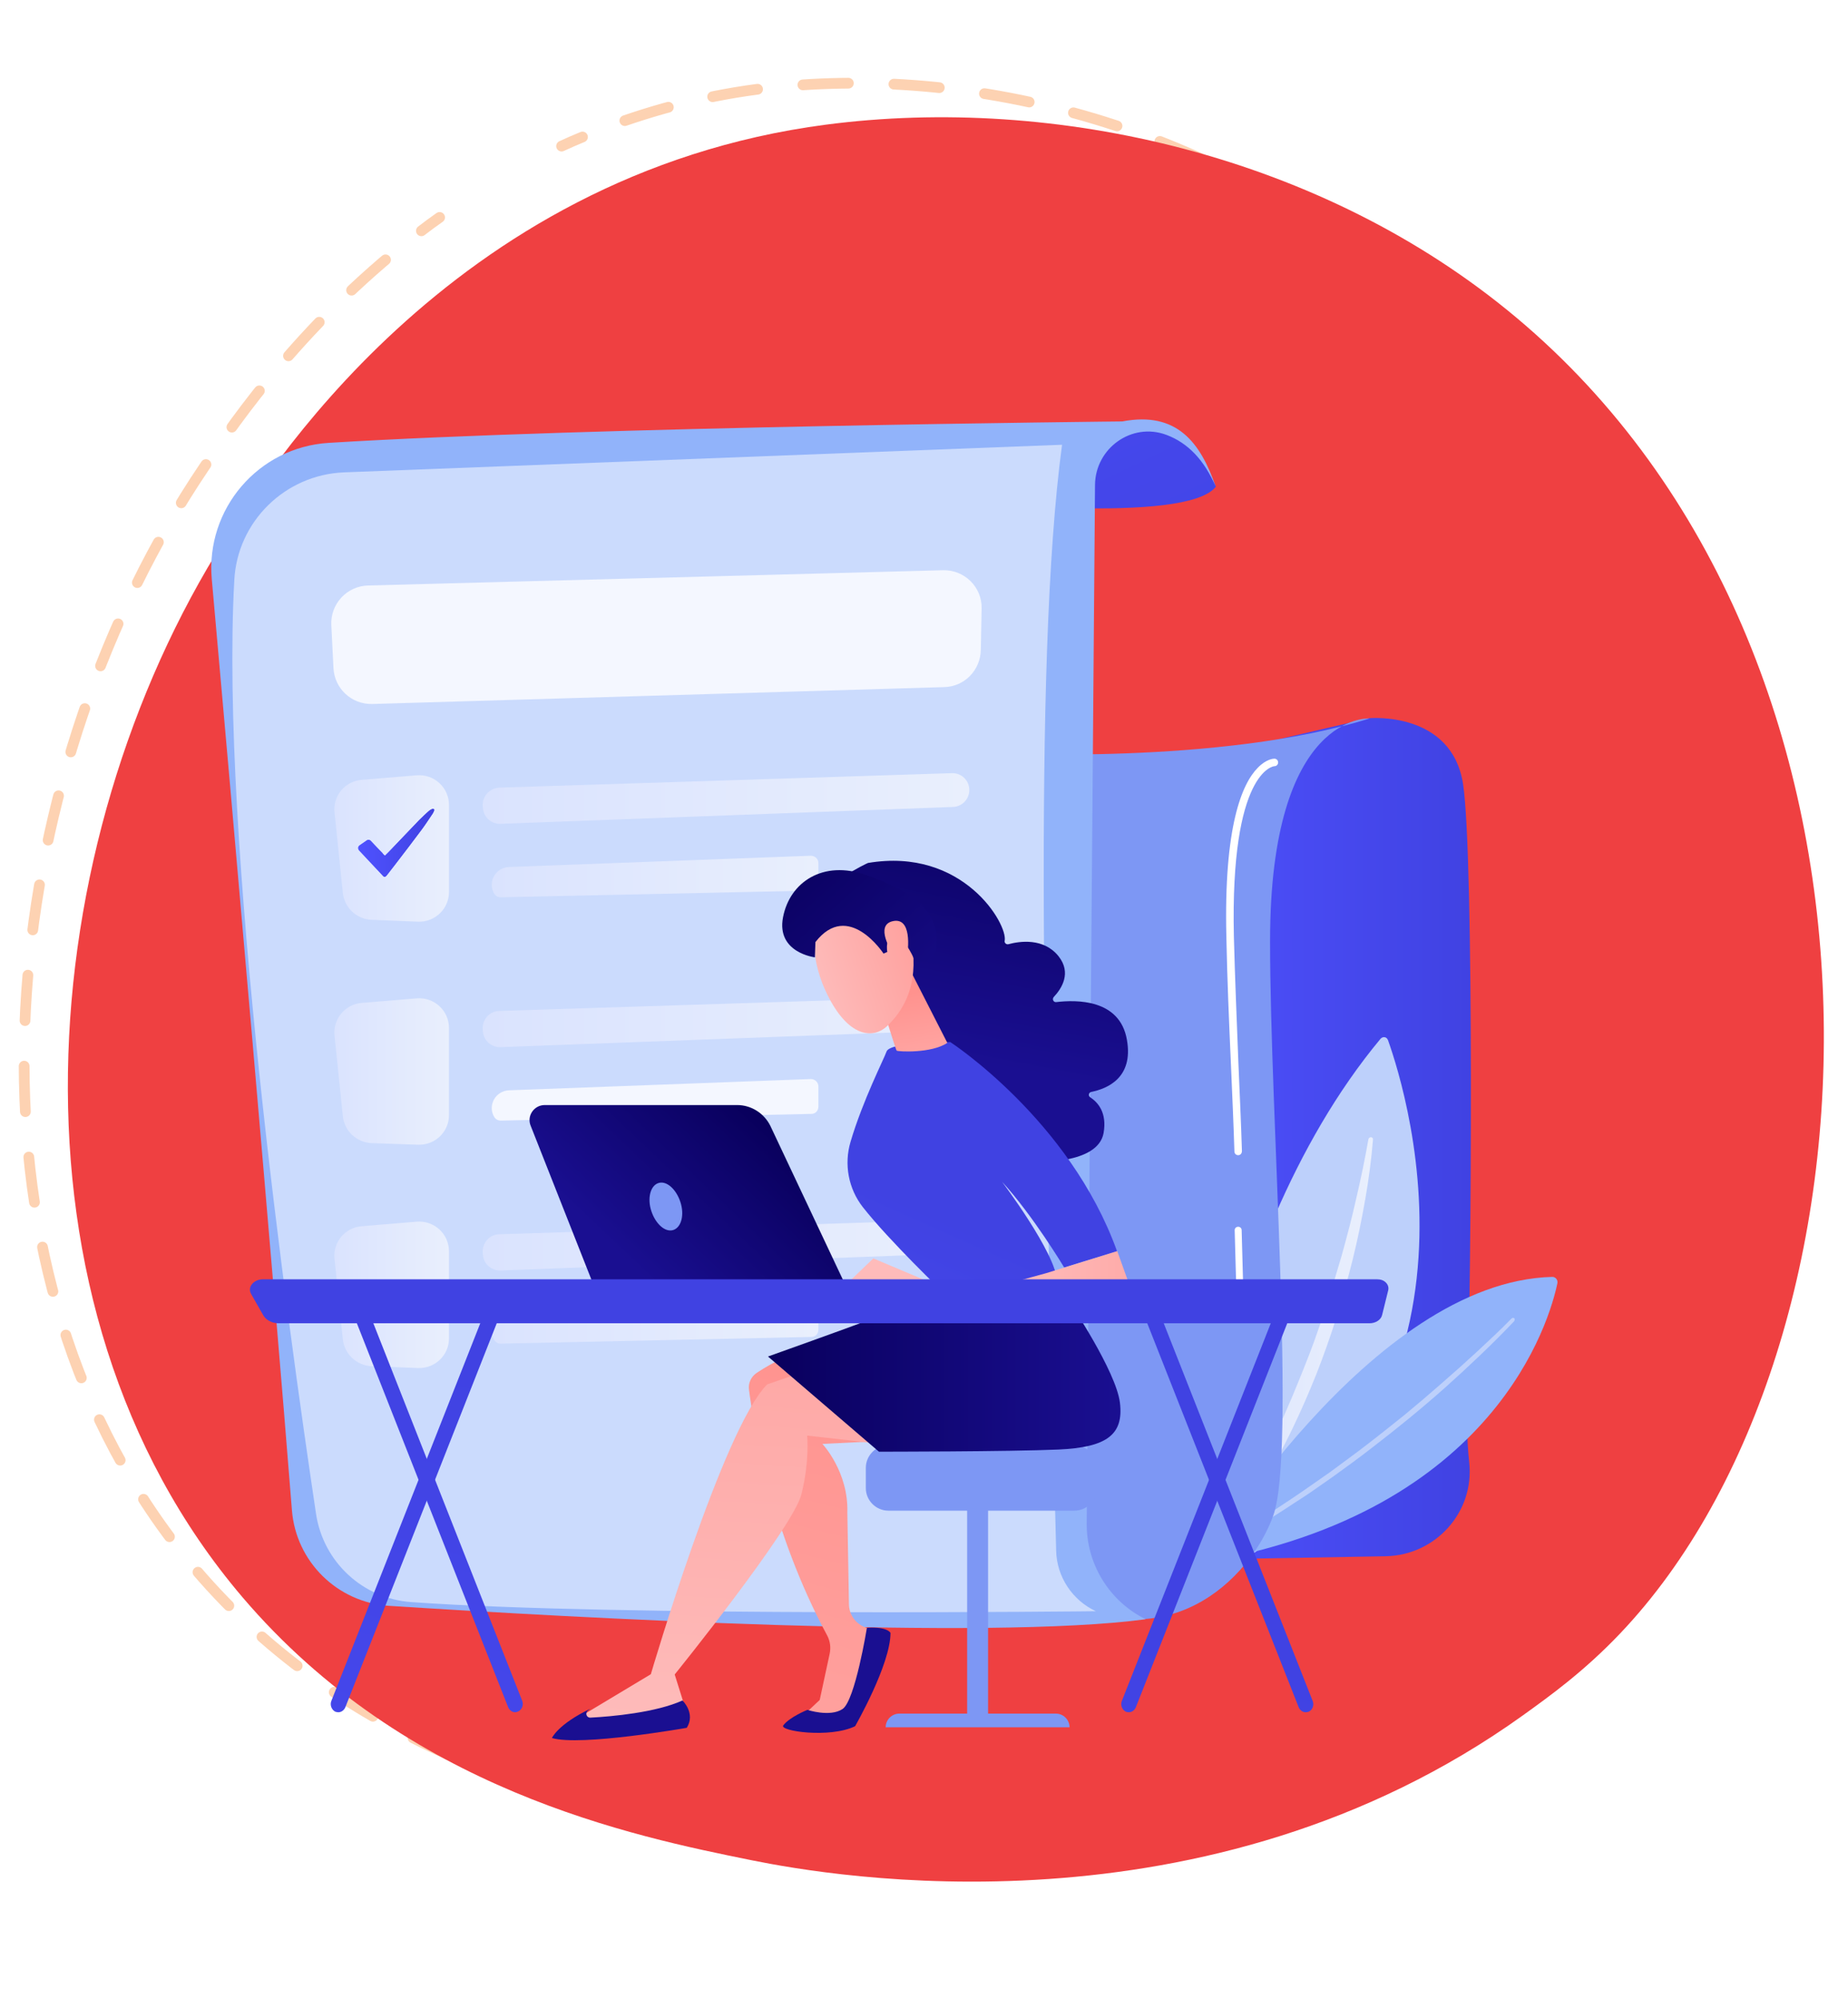 <?xml version="1.0" encoding="utf-8"?>
<!-- Generator: Adobe Illustrator 25.2.1, SVG Export Plug-In . SVG Version: 6.00 Build 0)  -->
<svg version="1.1" id="Capa_1" xmlns="http://www.w3.org/2000/svg" xmlns:xlink="http://www.w3.org/1999/xlink" x="0px" y="0px"
	 viewBox="0 0 689.4 745.6" style="enable-background:new 0 0 689.4 745.6;" xml:space="preserve">
<style type="text/css">
	.st0{fill:none;stroke:#FDD2B2;stroke-width:4;stroke-linecap:round;stroke-miterlimit:10;}
	.st1{fill:none;stroke:#FDD2B2;stroke-width:4;stroke-linecap:round;stroke-miterlimit:10;stroke-dasharray:16.988,16.988;}
	.st2{fill:#EF4041;}
	.st3{fill:url(#SVGID_1_);}
	.st4{fill:#BDD0FB;}
	.st5{fill:url(#SVGID_2_);}
	.st6{fill:#91B3FA;}
	.st7{fill:#7D97F4;}
	.st8{fill:url(#SVGID_3_);}
	.st9{filter:url(#Adobe_OpacityMaskFilter);}
	.st10{filter:url(#Adobe_OpacityMaskFilter_1_);}
	.st11{mask:url(#SVGID_4_);fill:url(#SVGID_5_);}
	.st12{opacity:0.53;fill:url(#SVGID_6_);}
	.st13{fill:url(#SVGID_7_);}
	.st14{fill:url(#SVGID_8_);}
	.st15{fill:url(#SVGID_9_);}
	.st16{fill:url(#SVGID_10_);}
	.st17{fill:url(#SVGID_11_);}
	.st18{fill:url(#SVGID_12_);}
	.st19{fill:url(#SVGID_13_);}
	.st20{opacity:0.78;fill:#FFFFFF;}
	.st21{fill:url(#SVGID_14_);}
	.st22{fill:url(#SVGID_15_);}
	.st23{fill:url(#SVGID_16_);}
	.st24{fill:#FFFFFF;}
	.st25{fill:url(#SVGID_17_);}
	.st26{fill:url(#SVGID_18_);}
	.st27{fill:url(#SVGID_19_);}
	.st28{fill:url(#SVGID_20_);}
	.st29{fill:url(#SVGID_21_);}
	.st30{fill:url(#SVGID_22_);}
	.st31{fill:url(#SVGID_23_);}
	.st32{fill:url(#SVGID_24_);}
	.st33{fill:url(#SVGID_25_);}
	.st34{fill:url(#SVGID_26_);}
	.st35{fill:url(#SVGID_27_);}
	.st36{fill:url(#SVGID_28_);}
	.st37{fill:url(#SVGID_29_);}
	.st38{fill:url(#SVGID_30_);}
	.st39{fill:url(#SVGID_31_);}
	.st40{fill:url(#SVGID_32_);}
	.st41{fill:url(#SVGID_33_);}
	.st42{fill:url(#SVGID_34_);}
	.st43{fill:url(#SVGID_35_);}
</style>
<g>
	<g>
		<g>
			<path class="st0" d="M209.5,54.5c2.6-1.2,5.1-2.3,7.8-3.4"/>
			<path class="st1" d="M233.1,45c18.9-6.5,39.4-11.2,61.7-13c80.9-6.7,173.2,21,237.6,85.2c135.2,134.7,110.8,390.4,9.2,492.2
				c-13.4,13.4-25.9,21.9-35.7,28.6c-115.6,78.5-245.5,46.5-273,38.9C192.2,665.7,113.6,644,60,568.8C-21,455,2.1,284.1,76,174.5
				c7.4-10.9,32-49,74.5-83.1"/>
			<path class="st0" d="M157.2,86.1c2.2-1.7,4.5-3.4,6.8-5"/>
		</g>
	</g>
	<path class="st2" d="M604.4,609.3c-13.5,14.2-26.2,23.3-36.2,30.5c-118.2,84.8-258.1,60.1-287.8,54.1
		c-43.9-8.9-128.7-26.1-190.1-98.3C-2.5,486.4,12,314.5,84,201c13.2-20.8,82.7-136,224.1-154.5c85.6-11.2,185.3,11.4,257.5,71.9
		C717.2,245.4,706.4,502,604.4,609.3z"/>
	<g>
		<g>
			<linearGradient id="SVGID_1_" gradientUnits="userSpaceOnUse" x1="431.267" y1="424.893" x2="548.725" y2="424.893">
				<stop  offset="0" style="stop-color:#4F52FF"/>
				<stop  offset="1" style="stop-color:#4042E2"/>
			</linearGradient>
			<path class="st3" d="M464.8,278.6l46-10.7c0,0,30.8-2.8,35,24.6c4.2,27.4,3,189.5,1.7,222.9c-0.4,11-0.4,21.2,0.6,30.1
				c2,18.5-12.5,34.6-31.1,35l-85.7,1.5L464.8,278.6z"/>
			<g>
				<path class="st4" d="M440.4,595.1c0,0,9.2-129,74.6-207.6c0.9-1,2.3-0.8,2.8,0.5C524.9,407.9,565,536,440.4,595.1z"/>
				<linearGradient id="SVGID_2_" gradientUnits="userSpaceOnUse" x1="442.912" y1="506.782" x2="512.155" y2="506.782">
					<stop  offset="0" style="stop-color:#DAE3FE"/>
					<stop  offset="1" style="stop-color:#E9EFFD"/>
				</linearGradient>
				<path class="st5" d="M512.2,425c-0.6,7.5-1.6,15-2.9,22.4c-1.3,7.4-2.8,14.8-4.6,22.1c-3.6,14.6-8.1,29-13.6,43
					c-2.8,7-5.8,13.9-9.1,20.7c-1.6,3.4-3.4,6.7-5.1,10.1c-1.8,3.3-3.6,6.6-5.6,9.8c-7.7,13-16.6,25.2-26.9,36.2
					c-0.3,0.3-0.8,0.3-1.1,0c-0.3-0.3-0.3-0.8-0.1-1.1l0,0c9.1-11.8,17.3-24.2,24.4-37.3c1.8-3.2,3.5-6.6,5.2-9.8
					c1.6-3.3,3.3-6.6,4.8-10c0.8-1.7,1.6-3.4,2.3-5.1l2.2-5.1c0.7-1.7,1.4-3.4,2.1-5.1c0.7-1.7,1.4-3.4,2.1-5.2
					c1.4-3.4,2.7-6.9,4-10.4c1.2-3.5,2.5-7,3.6-10.5c2.4-7,4.5-14.2,6.6-21.3c2-7.2,3.9-14.4,5.5-21.6c1.7-7.2,3.2-14.6,4.5-21.9
					l0,0c0.1-0.4,0.5-0.7,0.9-0.7C511.9,424.2,512.2,424.5,512.2,425z"/>
			</g>
			<g>
				<path class="st6" d="M449,582.8c0,0,62.3-104.8,130.1-106.5c1.2,0,2.1,1.1,1.9,2.3C578.2,492.2,558,564,449,582.8z"/>
				<path class="st4" d="M564.8,492.9c-4.1,4.3-8.3,8.5-12.6,12.6c-2.2,2-4.3,4.1-6.5,6.1c-2.2,2-4.4,4-6.6,6
					c-8.9,7.9-18.1,15.4-27.5,22.6c-4.7,3.7-9.5,7.1-14.3,10.6l-7.3,5.1c-1.2,0.8-2.4,1.7-3.7,2.5l-3.7,2.4
					c-9.9,6.6-20.2,12.6-30.5,18.4c-0.4,0.2-0.8,0.1-1-0.3c-0.2-0.4-0.1-0.8,0.3-1l0,0l7.7-4.5l3.8-2.2c1.3-0.8,2.5-1.6,3.8-2.4
					l7.5-4.7c2.5-1.6,4.9-3.3,7.4-4.9l3.7-2.5l3.6-2.5l7.3-5.1c4.7-3.5,9.6-7,14.2-10.6c4.7-3.6,9.3-7.3,13.9-11l6.8-5.7l6.7-5.8
					c2.2-1.9,4.4-3.9,6.7-5.9c2.2-2,4.4-4,6.6-6c4.3-4,8.7-8.1,12.8-12.3l0,0c0.3-0.3,0.8-0.3,1.1,0
					C565.1,492.1,565.1,492.6,564.8,492.9z"/>
			</g>
			<path class="st7" d="M371.2,280.9c0,0,83.8,4.6,139.7-12.9c0,0-37.1-2.5-37.1,83.1c0,65.5,9.7,190.5,1.2,214.2
				c-8.5,23.7-40.2,55.6-85.7,28.2C343.9,566.1,371.2,280.9,371.2,280.9z"/>
			<linearGradient id="SVGID_3_" gradientUnits="userSpaceOnUse" x1="448.135" y1="272.897" x2="293.371" y2="-48.805">
				<stop  offset="0" style="stop-color:#4042E2"/>
				<stop  offset="1" style="stop-color:#4F52FF"/>
			</linearGradient>
			<path class="st8" d="M357.1,186.7c0,0,85.5,9.3,96.5-5.2c0,0-8.8-26.1-34.8-24.3S357.1,186.7,357.1,186.7z"/>
			<path class="st6" d="M79,216c7.5,83.8,23.1,261,29.9,347.3c1.5,19.2,16.9,34.4,36.2,35.7c68.6,4.4,223.1,13,282.3,5h0
				c-13.6-6.7-22.1-20.6-22-35.7l3.1-387.4c0.1-13.7,13.7-23.5,26.6-18.7c8.1,3,14.2,9.5,18.4,19.3c-5.6-16.3-14.4-28.2-34.8-24.3
				c0,0-199.3,2-296.1,8C96.4,166.8,76.7,189.8,79,216z"/>
			<defs>
				<filter id="Adobe_OpacityMaskFilter" filterUnits="userSpaceOnUse" x="86.6" y="165.9" width="322.2" height="435.5">
					<feFlood  style="flood-color:white;flood-opacity:1" result="back"/>
					<feBlend  in="SourceGraphic" in2="back" mode="normal"/>
				</filter>
			</defs>
			<mask maskUnits="userSpaceOnUse" x="86.6" y="165.9" width="322.2" height="435.5" id="SVGID_4_">
				<g class="st9">
					<defs>
						<filter id="Adobe_OpacityMaskFilter_1_" filterUnits="userSpaceOnUse" x="86.6" y="165.9" width="322.2" height="435.5">
							<feFlood  style="flood-color:white;flood-opacity:1" result="back"/>
							<feBlend  in="SourceGraphic" in2="back" mode="normal"/>
						</filter>
					</defs>
					<mask maskUnits="userSpaceOnUse" x="86.6" y="165.9" width="322.2" height="435.5" id="SVGID_4_">
						<g class="st10">
						</g>
					</mask>
					<linearGradient id="SVGID_5_" gradientUnits="userSpaceOnUse" x1="368.804" y1="248.054" x2="-43.667" y2="775.89">
						<stop  offset="0" style="stop-color:#FFFFFF"/>
						<stop  offset="1" style="stop-color:#000000"/>
					</linearGradient>
					<path class="st11" d="M128.3,176.2l267.9-10.3c-11,81.8-6.4,248.4-2.2,412.5c0.2,9.7,6,18.5,14.8,22.6l0,0
						c0,0-178.7,2.1-255.4-3.4c-18.1-1.3-32.8-15-35.5-32.9c-10.5-70.3-35.8-252-30.5-348.2C88.5,194.6,106.3,177.1,128.3,176.2z"/>
				</g>
			</mask>
			<linearGradient id="SVGID_6_" gradientUnits="userSpaceOnUse" x1="368.804" y1="248.054" x2="-43.667" y2="775.89">
				<stop  offset="0" style="stop-color:#FFFFFF"/>
				<stop  offset="1" style="stop-color:#FFFFFF"/>
			</linearGradient>
			<path class="st12" d="M128.3,176.2l267.9-10.3c-11,81.8-6.4,248.4-2.2,412.5c0.2,9.7,6,18.5,14.8,22.6l0,0
				c0,0-178.7,2.1-255.4-3.4c-18.1-1.3-32.8-15-35.5-32.9c-10.5-70.3-35.8-252-30.5-348.2C88.5,194.6,106.3,177.1,128.3,176.2z"/>
			<g>
				<linearGradient id="SVGID_7_" gradientUnits="userSpaceOnUse" x1="124.71" y1="316.426" x2="167.533" y2="316.426">
					<stop  offset="0" style="stop-color:#DAE3FE"/>
					<stop  offset="1" style="stop-color:#E9EFFD"/>
				</linearGradient>
				<path class="st13" d="M124.8,303.1l3.1,30c0.6,5.5,5.1,9.7,10.6,10l17.5,0.7c6.3,0.2,11.5-4.8,11.5-11.1v-32.4
					c0-6.5-5.5-11.6-12-11.1l-20.6,1.7C128.7,291.4,124.1,296.9,124.8,303.1z"/>
				<linearGradient id="SVGID_8_" gradientUnits="userSpaceOnUse" x1="180.105" y1="297.814" x2="361.563" y2="297.814">
					<stop  offset="0" style="stop-color:#DAE3FE"/>
					<stop  offset="1" style="stop-color:#E9EFFD"/>
				</linearGradient>
				<path class="st14" d="M186.2,293.8c29.1-0.9,140.7-4.5,168.9-5.4c3.6-0.1,6.5,2.7,6.5,6.3l0,0c0,3.4-2.7,6.2-6.1,6.3l-168.8,6.3
					c-3.3,0.1-6.1-2.3-6.5-5.5l-0.1-0.8C179.7,297.3,182.5,294,186.2,293.8z"/>
				<linearGradient id="SVGID_9_" gradientUnits="userSpaceOnUse" x1="183.432" y1="326.944" x2="305.231" y2="326.944">
					<stop  offset="0" style="stop-color:#DAE3FE"/>
					<stop  offset="1" style="stop-color:#E9EFFD"/>
				</linearGradient>
				<path class="st15" d="M184.4,333.4L184.4,333.4c0.5,0.8,1.4,1.3,2.4,1.3l115.9-2.5c1.5,0,2.6-1.2,2.6-2.7v-7.6
					c0-1.5-1.3-2.7-2.8-2.7l-112.6,4.2C184.8,323.6,181.8,329.1,184.4,333.4z"/>
			</g>
			<g id="_x38_PFTwF_4_">
				<g>
					<linearGradient id="SVGID_10_" gradientUnits="userSpaceOnUse" x1="133.562" y1="314.466" x2="161.886" y2="314.466">
						<stop  offset="0" style="stop-color:#4F52FF"/>
						<stop  offset="1" style="stop-color:#4042E2"/>
					</linearGradient>
					<path class="st16" d="M143.6,319.2c-0.4-0.3-0.7-0.6-1-0.9c-1.4-1.5-2.8-3-4.3-4.5c-0.5-0.5-1.1-0.6-1.6-0.2
						c-0.9,0.6-1.7,1.2-2.6,1.8c-0.3,0.2-0.5,0.5-0.5,0.9c0,0.5,0.2,0.8,0.5,1.1c2,2.1,3.9,4.2,5.9,6.3c1,1,2,2.1,2.9,3.1
						c0.4,0.4,0.7,0.4,1.1,0c0.1-0.1,0.1-0.1,0.2-0.2c1-1.3,2.1-2.7,3.1-4c3.3-4.3,6.6-8.6,9.8-12.9c1.5-2,2.8-4.1,4.2-6.1
						c0.2-0.4,0.4-0.8,0.6-1.2c0.1-0.4-0.1-0.7-0.5-0.6c-0.2,0-0.4,0.1-0.6,0.2c-0.3,0.2-0.7,0.4-1,0.7c-1.1,1.1-2.3,2.1-3.4,3.2
						c-3.6,3.8-7.2,7.6-10.9,11.4C144.9,317.9,144.2,318.6,143.6,319.2z"/>
					<linearGradient id="SVGID_11_" gradientUnits="userSpaceOnUse" x1="133.562" y1="314.466" x2="161.886" y2="314.466">
						<stop  offset="0" style="stop-color:#4F52FF"/>
						<stop  offset="1" style="stop-color:#4042E2"/>
					</linearGradient>
					<path class="st17" d="M143.6,319.2c0.7-0.7,1.4-1.3,2-2c3.6-3.8,7.2-7.6,10.9-11.4c1.1-1.1,2.2-2.2,3.4-3.2
						c0.3-0.3,0.6-0.5,1-0.7c0.2-0.1,0.4-0.2,0.6-0.2c0.4,0,0.6,0.2,0.5,0.6c-0.2,0.4-0.3,0.8-0.6,1.2c-1.4,2.1-2.7,4.1-4.2,6.1
						c-3.2,4.3-6.5,8.6-9.8,12.9c-1,1.3-2.1,2.7-3.1,4c-0.1,0.1-0.1,0.1-0.2,0.2c-0.4,0.4-0.7,0.5-1.1,0c-1-1-2-2.1-2.9-3.1
						c-2-2.1-3.9-4.2-5.9-6.3c-0.3-0.3-0.5-0.7-0.5-1.1c0-0.4,0.2-0.6,0.5-0.9c0.9-0.6,1.7-1.2,2.6-1.8c0.5-0.4,1.2-0.3,1.6,0.2
						c1.4,1.5,2.8,3,4.3,4.5C142.9,318.6,143.2,318.9,143.6,319.2z"/>
				</g>
			</g>
			<g>
				<linearGradient id="SVGID_12_" gradientUnits="userSpaceOnUse" x1="124.71" y1="399.698" x2="167.533" y2="399.698">
					<stop  offset="0" style="stop-color:#DAE3FE"/>
					<stop  offset="1" style="stop-color:#E9EFFD"/>
				</linearGradient>
				<path class="st18" d="M124.8,386.4l3.1,30c0.6,5.5,5.1,9.7,10.6,10L156,427c6.3,0.2,11.5-4.8,11.5-11.1v-32.4
					c0-6.5-5.5-11.6-12-11.1l-20.6,1.7C128.7,374.6,124.1,380.2,124.8,386.4z"/>
				<linearGradient id="SVGID_13_" gradientUnits="userSpaceOnUse" x1="180.105" y1="381.086" x2="361.563" y2="381.086">
					<stop  offset="0" style="stop-color:#DAE3FE"/>
					<stop  offset="1" style="stop-color:#E9EFFD"/>
				</linearGradient>
				<path class="st19" d="M186.2,377.1c29.1-0.9,140.7-4.5,168.9-5.4c3.6-0.1,6.5,2.7,6.5,6.3v0c0,3.4-2.7,6.2-6.1,6.3l-168.8,6.3
					c-3.3,0.1-6.1-2.3-6.5-5.5l-0.1-0.8C179.7,380.5,182.5,377.2,186.2,377.1z"/>
				<path class="st20" d="M184.4,416.7L184.4,416.7c0.5,0.8,1.4,1.3,2.4,1.3l115.9-2.5c1.5,0,2.6-1.2,2.6-2.7v-7.6
					c0-1.5-1.3-2.7-2.8-2.7l-112.6,4.2C184.8,406.9,181.8,412.4,184.4,416.7z"/>
			</g>
			<g>
				<linearGradient id="SVGID_14_" gradientUnits="userSpaceOnUse" x1="124.71" y1="482.971" x2="167.533" y2="482.971">
					<stop  offset="0" style="stop-color:#DAE3FE"/>
					<stop  offset="1" style="stop-color:#E9EFFD"/>
				</linearGradient>
				<path class="st21" d="M124.8,469.6l3.1,30c0.6,5.5,5.1,9.7,10.6,10l17.5,0.7c6.3,0.2,11.5-4.8,11.5-11.1v-32.4
					c0-6.5-5.5-11.6-12-11.1l-20.6,1.7C128.7,457.9,124.1,463.4,124.8,469.6z"/>
				<linearGradient id="SVGID_15_" gradientUnits="userSpaceOnUse" x1="180.105" y1="464.359" x2="361.563" y2="464.359">
					<stop  offset="0" style="stop-color:#DAE3FE"/>
					<stop  offset="1" style="stop-color:#E9EFFD"/>
				</linearGradient>
				<path class="st22" d="M186.2,460.4c29.1-0.9,140.7-4.5,168.9-5.4c3.6-0.1,6.5,2.7,6.5,6.3l0,0c0,3.4-2.7,6.2-6.1,6.3l-168.8,6.3
					c-3.3,0.1-6.1-2.3-6.5-5.5l-0.1-0.8C179.7,463.8,182.5,460.5,186.2,460.4z"/>
				<linearGradient id="SVGID_16_" gradientUnits="userSpaceOnUse" x1="183.432" y1="493.489" x2="305.231" y2="493.489">
					<stop  offset="0" style="stop-color:#DAE3FE"/>
					<stop  offset="1" style="stop-color:#E9EFFD"/>
				</linearGradient>
				<path class="st23" d="M184.4,499.9L184.4,499.9c0.5,0.8,1.4,1.3,2.4,1.3l115.9-2.5c1.5,0,2.6-1.2,2.6-2.7v-7.6
					c0-1.5-1.3-2.7-2.8-2.7l-112.6,4.2C184.8,490.1,181.8,495.6,184.4,499.9z"/>
			</g>
			<path class="st24" d="M462.4,478.4c-0.7,0-1.3-0.6-1.3-1.3c0,0-0.1-4.1-0.5-18.2c0-0.7,0.5-1.3,1.3-1.3c0.7,0,1.3,0.5,1.3,1.3
				c0.4,14.1,0.5,18.2,0.5,18.3C463.7,477.8,463.1,478.4,462.4,478.4C462.4,478.4,462.4,478.4,462.4,478.4z"/>
			<path class="st24" d="M461.9,430.9c-0.8,0-1.4-0.6-1.4-1.4c-0.3-9.9-0.8-20.9-1.3-32.5c-0.7-15.7-1.4-31.9-1.7-47.5
				c-1-41.2,5.8-57.1,11.7-63.1c3.2-3.3,5.9-3.4,6.2-3.4c0.8,0,1.4,0.6,1.4,1.4c0,0.8-0.6,1.4-1.4,1.4c-0.3,0-16.5,1.8-15.1,63.5
				c0.4,15.6,1.1,31.8,1.7,47.5c0.5,11.6,1,22.6,1.3,32.5C463.3,430.3,462.7,430.9,461.9,430.9C461.9,430.9,461.9,430.9,461.9,430.9
				z"/>
			<path class="st20" d="M352.3,256.3l-213.4,6.3c-7.7,0.2-14.1-5.7-14.5-13.4l-0.8-16c-0.4-7.9,5.8-14.6,13.7-14.8l214.5-5.7
				c8-0.2,14.6,6.3,14.4,14.3l-0.3,15.3C365.8,250,359.8,256.1,352.3,256.3z"/>
		</g>
	</g>
	<g>
		<g>
			<rect x="360.8" y="558.1" class="st7" width="7.8" height="84.6"/>
			<path class="st7" d="M399,644.3h-68.6l0,0c0-2.8,2.3-5.1,5.1-5.1h58.4C396.7,639.2,399,641.5,399,644.3L399,644.3z"/>
			<path class="st7" d="M409.2,555.1c0,4.6-3.8,8.4-8.4,8.4h-69.4c-4.6,0-8.4-3.8-8.4-8.4v-7.6c0-4.6,3.8-8.4,8.4-8.4h69.4
				c4.6,0,8.4,3.8,8.4,8.4V555.1z"/>
		</g>
		<g>
			<linearGradient id="SVGID_17_" gradientUnits="userSpaceOnUse" x1="220.92" y1="894.529" x2="320.192" y2="497.439">
				<stop  offset="0" style="stop-color:#FEBBBA"/>
				<stop  offset="1" style="stop-color:#FF928E"/>
			</linearGradient>
			<path class="st25" d="M307,501.6c0,0-11.6,1.8-24.7,10.5c-2.1,1.4-3.2,3.8-2.9,6.2c1.6,12.4,8,52.5,29.2,91.8
				c1.1,2.1,1.4,4.5,0.9,6.8l-3.7,17.2l-6.8,6.4h17.6l11.7-31.7l-5-1.6c-3.9-1.2-6.6-4.8-6.6-8.9l-0.6-34.1
				c0.5-15.2-9.3-25.6-9.3-25.6l28.1-1.4L307,501.6z"/>
			<linearGradient id="SVGID_18_" gradientUnits="userSpaceOnUse" x1="445.547" y1="408.05" x2="351.174" y2="566.932">
				<stop  offset="0" style="stop-color:#09005D"/>
				<stop  offset="1" style="stop-color:#1A0F91"/>
			</linearGradient>
			<path class="st26" d="M292.2,643.6c-1.6,2.1,17.3,4.9,26.8,0.3c0,0,13.2-23,13.2-34.8c0,0-1-2.4-8.8-1.9c0,0-4.4,27.2-9.1,30.3
				c-4.7,3.1-13.1,0.3-13.1,0.3S294.5,640.5,292.2,643.6z"/>
			<linearGradient id="SVGID_19_" gradientUnits="userSpaceOnUse" x1="269.158" y1="643.379" x2="289.012" y2="347.216">
				<stop  offset="0" style="stop-color:#FEBBBA"/>
				<stop  offset="1" style="stop-color:#FF928E"/>
			</linearGradient>
			<path class="st27" d="M331.4,539.1c-0.1-0.3-30.3-3.6-30.3-3.6s1,9.2-2.1,21.8c-3.1,12.6-47.3,67.3-47.3,67.3l4.6,14.7
				c-14.3,5-28.5,5.8-42.3,2.5l28.8-17.3c0,0,26.9-91.7,43.4-108.1l30.2-10.5L331.4,539.1z"/>
			<linearGradient id="SVGID_20_" gradientUnits="userSpaceOnUse" x1="286.451" y1="513.595" x2="418.014" y2="513.595">
				<stop  offset="0" style="stop-color:#09005D"/>
				<stop  offset="1" style="stop-color:#1A0F91"/>
			</linearGradient>
			<path class="st28" d="M399,485.7c0,0,17.4,25.8,18.8,37.6c1.4,11.8-4.8,16.6-23,17.4c-18.2,0.8-66.9,0.8-66.9,0.8L286.5,506
				c0,0,30.3-10.8,38.1-13.8C332.4,489.1,399,485.7,399,485.7z"/>
			<linearGradient id="SVGID_21_" gradientUnits="userSpaceOnUse" x1="391.642" y1="376.032" x2="297.281" y2="534.892">
				<stop  offset="0" style="stop-color:#09005D"/>
				<stop  offset="1" style="stop-color:#1A0F91"/>
			</linearGradient>
			<path class="st29" d="M254.6,634.3c0,0,5,4.8,1.6,10.2c0,0-39.6,7-50.3,3.8c0,0,2.2-5.1,14.3-10.9l-0.9,0.7
				c-1.1,0.9-0.5,2.7,1,2.6C228.2,640.3,244.7,638.8,254.6,634.3z"/>
		</g>
		<g>
			<linearGradient id="SVGID_22_" gradientUnits="userSpaceOnUse" x1="379.123" y1="293.856" x2="359.751" y2="395.629">
				<stop  offset="0" style="stop-color:#09005D"/>
				<stop  offset="1" style="stop-color:#1A0F91"/>
			</linearGradient>
			<path class="st30" d="M323.8,321.9c35.5-6,52.2,22.9,51,29c-0.2,0.8,0.6,1.5,1.4,1.3c4.1-1.1,13.1-2.5,18.7,4.5
				c4.9,6.2,1.2,12-1.8,15.2c-0.7,0.8-0.1,2,0.9,1.9c7.5-0.9,23.8-1.2,26.4,14.1c2.5,14.2-7.4,18.2-13.3,19.4c-1,0.2-1.2,1.5-0.4,2
				c2.9,1.9,6.3,5.7,5,13.3c-2.1,11.9-25.4,10.9-28.2,10.8c-0.2,0-0.3-0.1-0.5-0.1l-37.3-21.3c-0.3-0.2-0.5-0.5-0.5-0.8l-7.5-43.5
				c-0.1-0.4,0-0.7,0.3-1l-24.3-34.3C304.9,331,323.4,322,323.8,321.9z"/>
			<linearGradient id="SVGID_23_" gradientUnits="userSpaceOnUse" x1="287.157" y1="623.357" x2="361.222" y2="457.308">
				<stop  offset="0" style="stop-color:#4F52FF"/>
				<stop  offset="1" style="stop-color:#4042E2"/>
			</linearGradient>
			<path class="st31" d="M352.1,482.3c0,0-20.2-19.3-30.2-32c-5.4-6.9-7.1-16-4.6-24.4c4.5-15.3,12.6-31.2,13.4-33.6
				c1.1-3.8,23.8-3.6,23.8-3.6s44.6,29,62.2,78l-19.7,6.1c0,0-11.7-19.5-23.2-32c0,0,19.9,26.3,20.6,37.1L352.1,482.3z"/>
			<linearGradient id="SVGID_24_" gradientUnits="userSpaceOnUse" x1="347.065" y1="421.187" x2="339.137" y2="370.32">
				<stop  offset="0" style="stop-color:#FEBBBA"/>
				<stop  offset="1" style="stop-color:#FF928E"/>
			</linearGradient>
			<path class="st32" d="M327.9,371.1c0.2,0.8,6.2,20.4,6.6,20.8c0.5,0.4,13,1.1,18.9-2.9l-14.6-28.6L327.9,371.1z"/>
			<g>
				
					<linearGradient id="SVGID_25_" gradientUnits="userSpaceOnUse" x1="-1803.927" y1="4126.638" x2="-1752.039" y2="4161.882" gradientTransform="matrix(0.604 -0.797 0.797 0.604 -1894.207 -3563.417)">
					<stop  offset="0" style="stop-color:#FEBBBA"/>
					<stop  offset="1" style="stop-color:#FF928E"/>
				</linearGradient>
				<path class="st33" d="M304.2,345.9c0,0-2.9,11.2,5.1,26.4c7.9,15.1,16.9,15.1,21.8,10.3c4.9-4.8,10.9-13,9.5-27.7
					C339.1,340.3,308.3,331.6,304.2,345.9z"/>
				
					<linearGradient id="SVGID_26_" gradientUnits="userSpaceOnUse" x1="-1769.314" y1="4084.482" x2="-1788.687" y2="4186.256" gradientTransform="matrix(0.604 -0.797 0.797 0.604 -1894.207 -3563.417)">
					<stop  offset="0" style="stop-color:#09005D"/>
					<stop  offset="1" style="stop-color:#1A0F91"/>
				</linearGradient>
				<path class="st34" d="M329.6,355.7c0,0-13.1-20.1-25.4-4.3l-0.2,5.7c0,0-14.4-1.7-11.9-14.9c2.5-13.2,15-21.5,31-15.8
					c16,5.7,25.2,11.6,26.3,23.1c1,11.5-8.1,9-8.1,9s-3-8.1-7.2-8.9c-4.2-0.8-3.1,5.5-3.1,5.5L329.6,355.7z"/>
				
					<linearGradient id="SVGID_27_" gradientUnits="userSpaceOnUse" x1="-1800.817" y1="4122.059" x2="-1748.929" y2="4157.303" gradientTransform="matrix(0.604 -0.797 0.797 0.604 -1894.207 -3563.417)">
					<stop  offset="0" style="stop-color:#FEBBBA"/>
					<stop  offset="1" style="stop-color:#FF928E"/>
				</linearGradient>
				<path class="st35" d="M332.9,355.4c0,0-6.8-10.3,0.2-11.8c7-1.5,5.9,10,5.1,14.3L332.9,355.4z"/>
			</g>
			<linearGradient id="SVGID_28_" gradientUnits="userSpaceOnUse" x1="379.617" y1="478.942" x2="489.934" y2="478.942">
				<stop  offset="0" style="stop-color:#FEBBBA"/>
				<stop  offset="1" style="stop-color:#FF928E"/>
			</linearGradient>
			<path class="st36" d="M310.9,483.7l14.9-14.3l20.6,8.7c0,0,20.5,3.2,32.2,0c11.7-3.2,11.7-3.2,11.7-3.2l26.5-8.2l4.2,11.7
				c1.1,3,0,6.3-2.6,8.1c-2.3,1.6-5,3.4-6.7,4.2c-3.5,1.5-85.9-1.1-85.9-1.1L310.9,483.7z"/>
		</g>
		<g>
			
				<linearGradient id="SVGID_29_" gradientUnits="userSpaceOnUse" x1="321.757" y1="615.62" x2="252.311" y2="634.653" gradientTransform="matrix(0.999 -4.940000e-02 4.940000e-02 0.999 29.93 -131.405)">
				<stop  offset="0" style="stop-color:#09005D"/>
				<stop  offset="1" style="stop-color:#1A0F91"/>
			</linearGradient>
			<path class="st37" d="M367.1,490.5c-0.1,0-0.1,0-0.2,0l-86.2-0.1c-2.1,0-3.9-1.7-3.9-3.9c0-2.1,1.7-3.9,3.9-3.9l86.2,0.1
				c2.1,0,3.9,1.7,3.9,3.9C370.8,488.7,369.1,490.4,367.1,490.5z"/>
			<linearGradient id="SVGID_30_" gradientUnits="userSpaceOnUse" x1="287.721" y1="422.719" x2="238.446" y2="474.799">
				<stop  offset="0" style="stop-color:#09005D"/>
				<stop  offset="1" style="stop-color:#1A0F91"/>
			</linearGradient>
			<path class="st38" d="M203.2,412.2H275c5.3,0,10.1,3.1,12.4,7.8l33.2,70.4h-89.2c-3.4,0-6.5-2.1-7.7-5.3l-25.7-65.1
				C196.4,416.3,199.2,412.2,203.2,412.2z"/>
			<path class="st7" d="M253.8,448.3c1.6,4.8,0.4,9.5-2.6,10.5c-3,1-6.6-2.2-8.2-7c-1.6-4.8-0.4-9.5,2.6-10.5
				C248.6,440.3,252.2,443.5,253.8,448.3z"/>
		</g>
	</g>
	<g>
		<linearGradient id="SVGID_31_" gradientUnits="userSpaceOnUse" x1="40.738" y1="970.489" x2="172.287" y2="501.379">
			<stop  offset="0" style="stop-color:#4F52FF"/>
			<stop  offset="1" style="stop-color:#4042E2"/>
		</linearGradient>
		<path class="st39" d="M126.2,638.7c-0.4,0-0.7-0.1-1.1-0.2c-1.4-0.7-2.1-2.5-1.5-4l58.6-148.6c0.6-1.5,2.3-2.3,3.7-1.6
			c1.4,0.7,2.1,2.5,1.5,4l-58.6,148.6C128.3,638,127.3,638.7,126.2,638.7z"/>
		<linearGradient id="SVGID_32_" gradientUnits="userSpaceOnUse" x1="47.606" y1="972.416" x2="179.155" y2="503.305">
			<stop  offset="0" style="stop-color:#4F52FF"/>
			<stop  offset="1" style="stop-color:#4042E2"/>
		</linearGradient>
		<path class="st40" d="M192.2,638.7c-1.1,0-2.1-0.7-2.6-1.8L131,488.2c-0.6-1.5,0-3.3,1.5-4c1.4-0.7,3.1,0,3.7,1.6l58.6,148.6
			c0.6,1.5,0,3.3-1.5,4C192.9,638.6,192.5,638.7,192.2,638.7z"/>
		<linearGradient id="SVGID_33_" gradientUnits="userSpaceOnUse" x1="306.644" y1="1073.829" x2="438.194" y2="604.719">
			<stop  offset="0" style="stop-color:#4F52FF"/>
			<stop  offset="1" style="stop-color:#4042E2"/>
		</linearGradient>
		<path class="st41" d="M421.1,638.7c-0.4,0-0.7-0.1-1.1-0.2c-1.4-0.7-2.1-2.5-1.5-4l58.6-148.6c0.6-1.5,2.3-2.3,3.7-1.6
			c1.4,0.7,2.1,2.5,1.5,4l-58.6,148.6C423.2,638,422.2,638.7,421.1,638.7z"/>
		<linearGradient id="SVGID_34_" gradientUnits="userSpaceOnUse" x1="313.513" y1="1075.754" x2="445.062" y2="606.644">
			<stop  offset="0" style="stop-color:#4F52FF"/>
			<stop  offset="1" style="stop-color:#4042E2"/>
		</linearGradient>
		<path class="st42" d="M487.1,638.7c-1.1,0-2.1-0.7-2.6-1.8l-58.6-148.6c-0.6-1.5,0-3.3,1.5-4c1.4-0.7,3.1,0,3.7,1.6l58.6,148.6
			c0.6,1.5,0,3.3-1.5,4C487.8,638.6,487.4,638.7,487.1,638.7z"/>
	</g>
	<linearGradient id="SVGID_35_" gradientUnits="userSpaceOnUse" x1="180.115" y1="929.063" x2="290.123" y2="536.77">
		<stop  offset="0" style="stop-color:#4F52FF"/>
		<stop  offset="1" style="stop-color:#4042E2"/>
	</linearGradient>
	<path class="st43" d="M517.9,481.2c0.2-1-0.1-2-0.9-2.8c-0.8-0.8-1.9-1.2-3.2-1.2H98c-1.6,0-3.1,0.7-4,1.8c-0.9,1.1-1,2.5-0.3,3.7
		l4.5,7.9c1,1.8,3.3,3,5.7,3h407c2.3,0,4.3-1.3,4.7-3.1L517.9,481.2z"/>
</g>
</svg>
